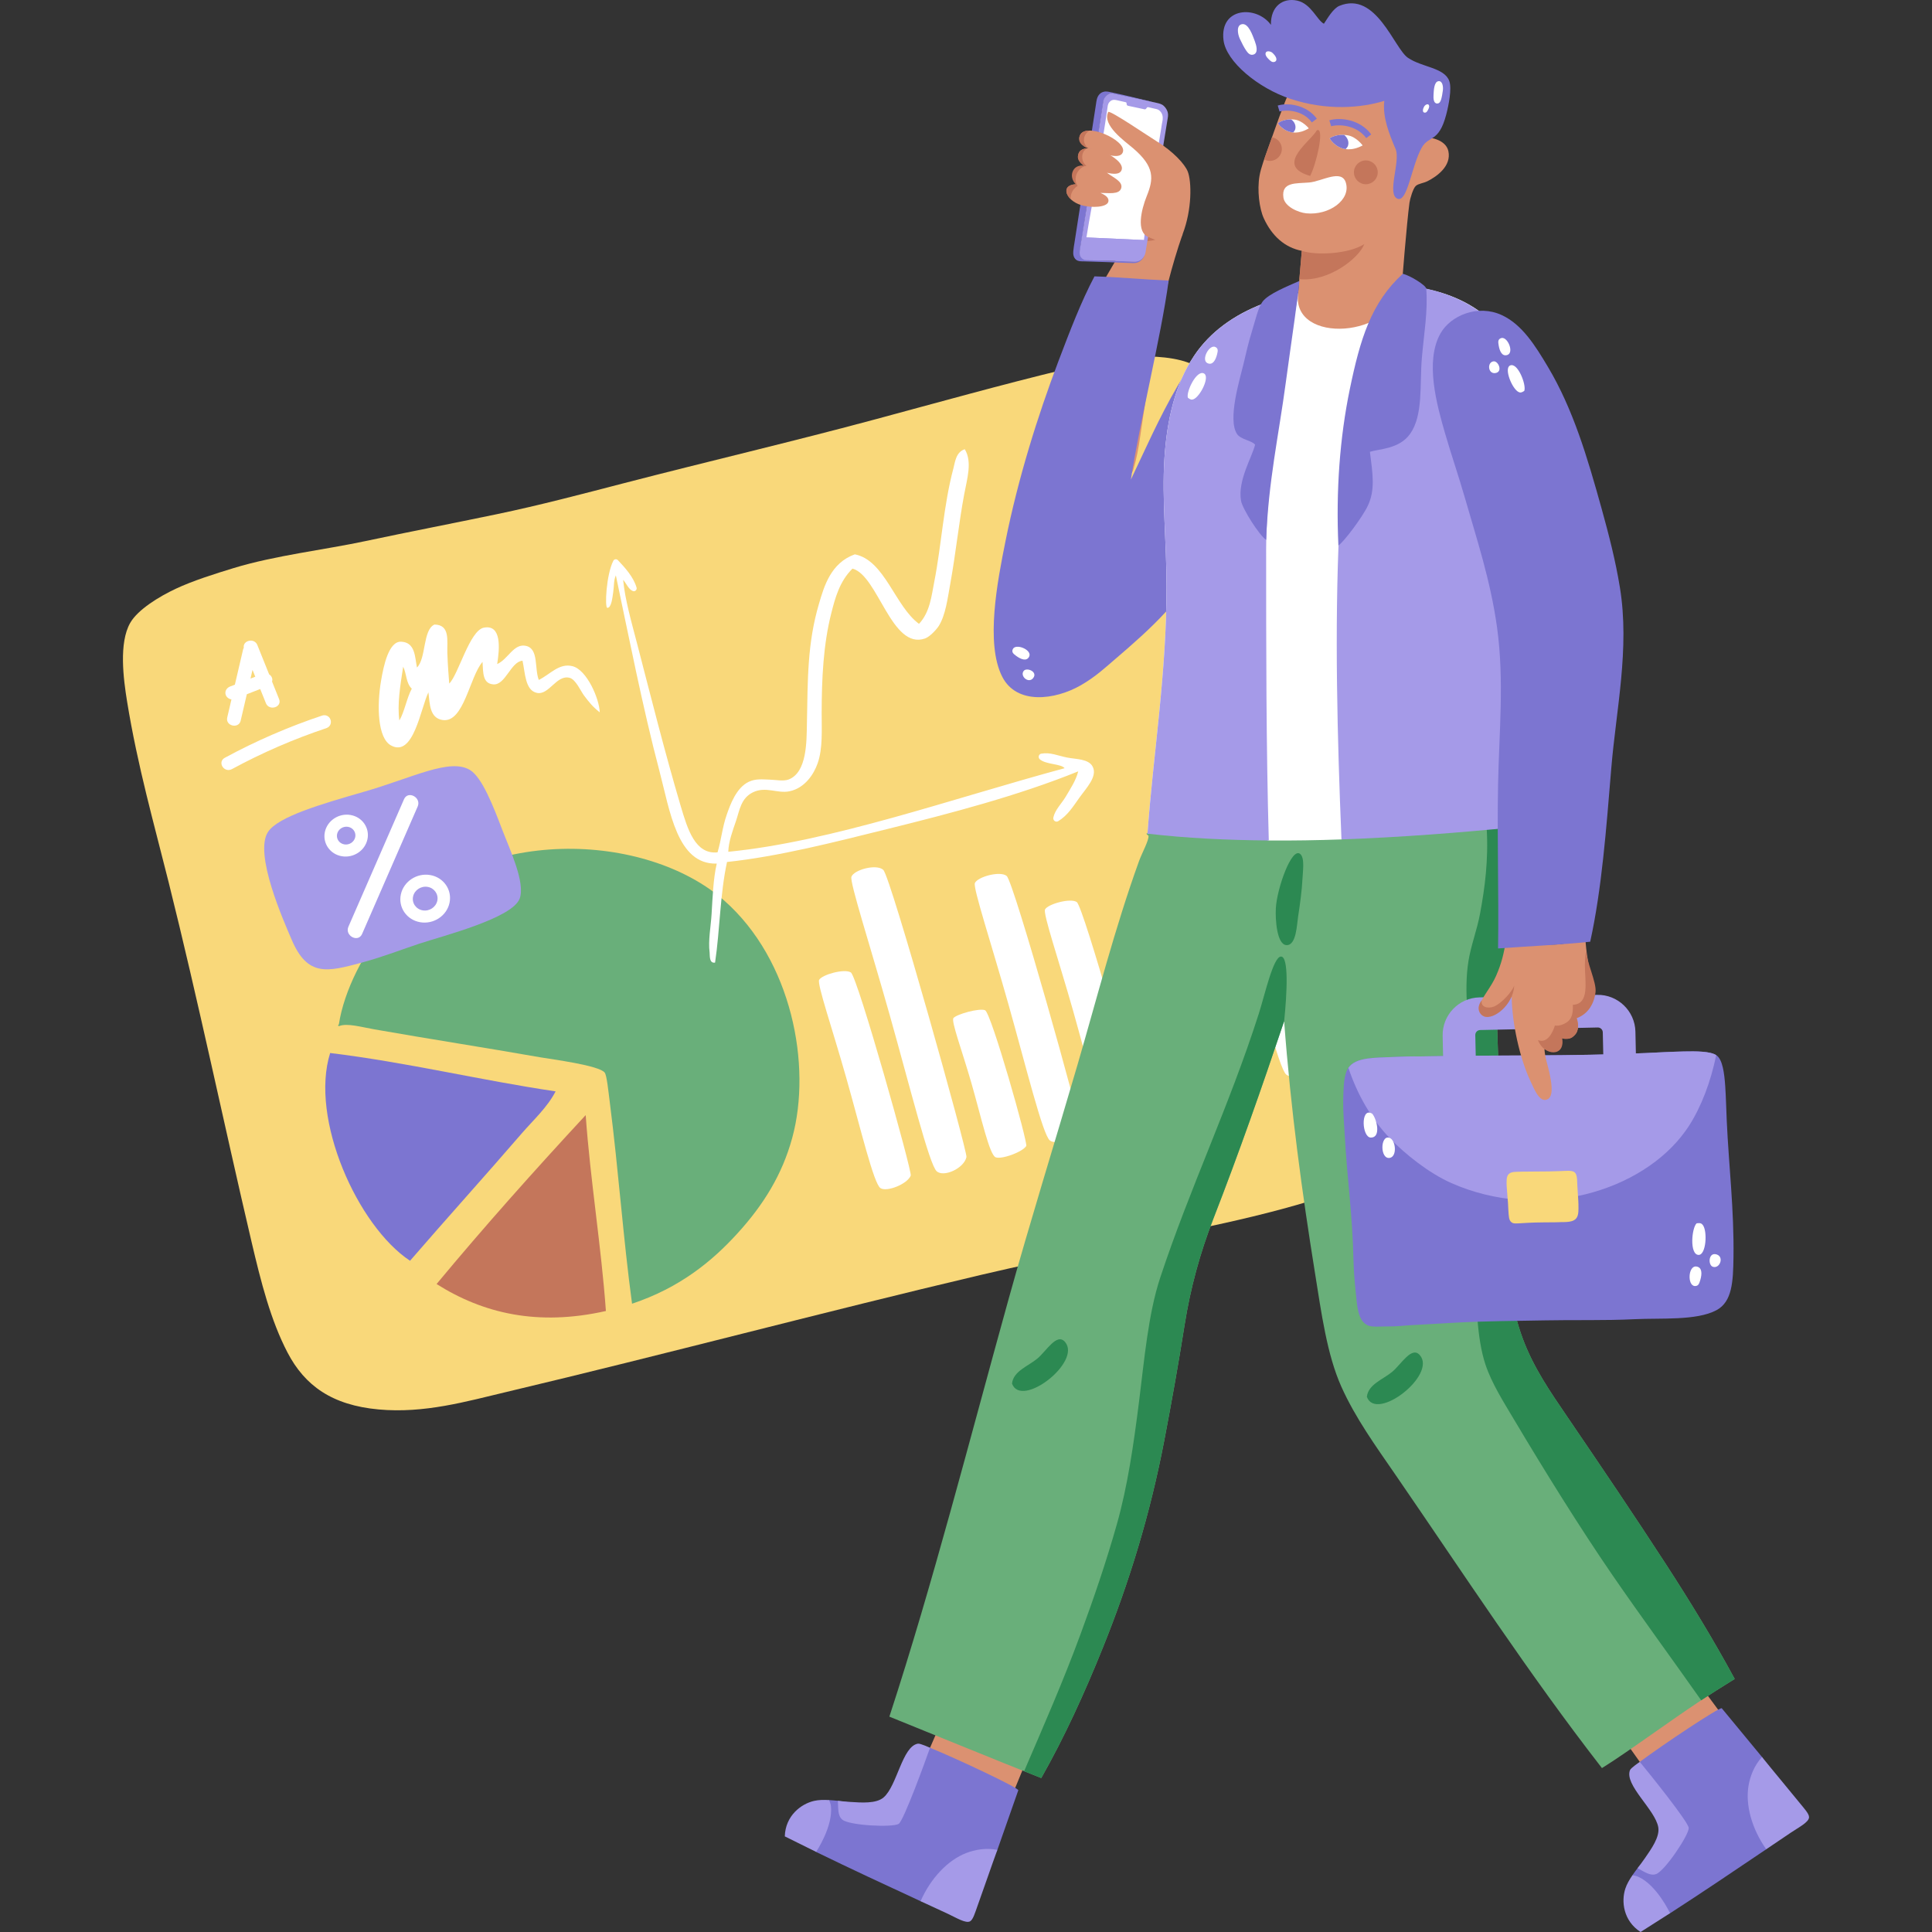 <?xml version="1.0" encoding="UTF-8"?>
<!-- Generator: Adobe Illustrator 25.2.1, SVG Export Plug-In . SVG Version: 6.00 Build 0)  -->
<svg xmlns="http://www.w3.org/2000/svg" xmlns:xlink="http://www.w3.org/1999/xlink" version="1.1" id="Capa_1" x="0px" y="0px" viewBox="0 0 512 512" style="enable-background:new 0 0 512 512;" xml:space="preserve" width="512" height="512">
<rect x="0" y="0" width="512" height="512" fill="#333333" stroke="none"/>
<g>
	<g>
		<path style="fill-rule:evenodd;clip-rule:evenodd;fill:#F9D87A;" d="M300.26,94.594c5.043-0.393,12.141,0.065,16.187,2.193    c12.45,6.559,17.138,29.492,21.117,44.429c4.965,18.663,8.445,35.788,12.888,52.659c4.643,17.619,9.995,33.922,15.634,49.918    c2.67,7.57,5.583,15.663,7.953,24.956c2.166,8.488,4.466,19.569,1.917,28.524c-2.568,9.045-10.928,14.786-20.845,18.378    c-9.762,3.531-21.101,6.359-30.714,8.5c-21.934,4.883-44.055,8.902-64.447,13.712c-42.158,9.943-83.244,20.937-125.613,30.993    c-10.757,2.551-21.876,5.774-34.009,4.662c-12.334-1.13-19.55-6.297-24.136-15.085c-4.461-8.553-7.024-18.633-9.597-29.62    c-7.336-31.303-14.025-63.474-21.943-95.168c-3.766-15.082-8.189-30.595-10.971-47.721c-0.978-6.025-2.211-15.539,0.822-20.846    c2.017-3.533,7.685-6.99,12.07-9.048c4.501-2.116,10.331-3.953,15.356-5.487c10.99-3.349,23.953-4.814,34.831-7.132    c11.359-2.416,23.194-4.704,34.835-7.129c11.552-2.407,22.927-5.427,33.733-8.228c21.963-5.697,44.744-11.029,66.918-17.005    c15.965-4.301,33.153-9.107,49.915-13.164C288.096,96.45,293.933,95.087,300.26,94.594z"/>
		<g>
			<g>
				<g>
					<path style="fill-rule:evenodd;clip-rule:evenodd;fill:#C4765B;" d="M115.698,340.279       c12.621-15.191,25.893-30.064,39.516-44.763c1.2,17.02,4.145,34.894,5.356,51.911       C142.515,351.5,128.053,348.085,115.698,340.279z"/>
					<path style="fill-rule:evenodd;clip-rule:evenodd;fill:#7C75D1;" d="M87.495,279.059c20.357,2.471,39.638,7.187,59.746,10.167       c-2.215,4.289-5.916,7.589-9.071,11.253c-9.415,10.918-19.915,22.535-29.505,33.637       C94.751,324.92,82.032,296.468,87.495,279.059z"/>
					<path style="fill-rule:evenodd;clip-rule:evenodd;fill:#69AF7A;" d="M167.5,345.498c-2.339-17.243-3.55-35.018-5.916-53.527       c-0.351-2.725-0.764-6.89-1.309-7.684c-1.318-1.94-14.194-3.581-17.027-4.077c-15.076-2.646-29.095-4.793-44.071-7.428       c-3.423-0.602-7.158-1.687-9.237-0.885c-0.478,0.077-0.358-0.332-0.138-0.407c1.362-8.978,6.787-19.618,13.15-26.659       c24.073-26.62,68.393-24.263,88.94-6.201c17.982,15.806,23.278,43.776,18.062,62.899c-2.668,9.807-7.651,17.79-14.503,25.314       C188.681,334.288,180.143,341.265,167.5,345.498z"/>
				</g>
				<g>
					<path style="fill-rule:evenodd;clip-rule:evenodd;fill:#A59AE8;" d="M71.062,220.412c2.695-3.981,13.858-7.269,25.353-10.573       c12.852-3.692,22.723-8.994,28.097-5.807c3.239,1.918,6.238,9.682,8.562,15.788c1.96,5.151,6.198,14.039,4.656,18.284       c-1.884,5.195-19.883,9.771-26.713,12.014c-4.319,1.422-9.551,3.482-15.205,4.998c-8.971,2.406-14.267,3.864-18.499-6.05       C75.24,244.204,67.167,226.18,71.062,220.412z"/>
					<g>
						<g>
							<path style="fill:#FFFFFF;" d="M95.959,247.506c4.908-11.262,9.815-22.521,14.732-33.779         c1.035-2.382-2.564-4.322-3.621-1.925c-4.912,11.265-9.817,22.526-14.736,33.784         C91.294,247.97,94.902,249.913,95.959,247.506"/>
						</g>
						<path style="fill:#FFFFFF;" d="M90.574,226.911c-3.113-0.54-5.121-3.423-4.479-6.439c0.646-3.014,3.697-5.03,6.803-4.492        c3.108,0.535,5.121,3.422,4.479,6.437C96.737,225.43,93.684,227.446,90.574,226.911z M92.231,219.118        c-1.322-0.225-2.621,0.633-2.897,1.913c-0.273,1.285,0.584,2.513,1.906,2.739c1.326,0.228,2.619-0.63,2.901-1.912        C94.406,220.575,93.56,219.346,92.231,219.118z"/>
						<path style="fill:#FFFFFF;" d="M111.348,244.398c-3.564-0.615-5.854-3.916-5.121-7.359c0.735-3.449,4.223-5.754,7.78-5.143        c3.557,0.613,5.856,3.916,5.121,7.364C118.402,242.703,114.907,245.01,111.348,244.398z M113.341,235.035        c-1.771-0.303-3.51,0.842-3.872,2.557c-0.367,1.715,0.775,3.358,2.552,3.663c1.764,0.307,3.506-0.841,3.87-2.556        C116.256,236.983,115.105,235.34,113.341,235.035z"/>
					</g>
				</g>
			</g>
			<g>
				<path style="fill-rule:evenodd;clip-rule:evenodd;fill:#FFFFFF;" d="M131.758,175.978c2.85-1.195,4.392-5.593,7.667-4.807      c3.39,0.812,2.162,5.934,3.361,9.019c3.017-1.471,5.383-4.54,8.933-3.643c3.828,0.965,7.127,8.7,7.22,12.233      c-1.928-1.547-2.746-2.589-4.17-4.465c-0.853-1.131-2.186-4.258-3.803-4.682c-3.499-0.92-5.467,4.687-8.704,3.986      c-3.121-0.677-3.077-5.327-3.792-8.522c-3.099,0.239-4.521,6.515-7.72,6.274c-2.875-0.214-2.693-3.079-2.879-5.955      c-3.434,3.923-4.93,16.214-10.561,15.399c-3.459-0.5-3.412-4.28-3.777-7.336c-2.068,4.237-3.939,17.385-9.935,14.061      c-3.535-1.966-3.752-10.458-2.615-17.128c0.68-4.002,2.033-10.484,5.314-10.353c3.81,0.152,3.646,4.156,4.203,6.839      c2.464-2.388,1.517-10.012,4.643-11.387c4.217,0.069,3.297,4.341,3.408,7.55c0.115,3.262,0.349,6.219,0.5,8.09      c2.455-2.398,5.403-14.095,9.186-14.816C132.987,165.433,132.407,171.907,131.758,175.978z M105.837,190.938      c1.384-2.366,1.964-5.981,3.293-8.432c-1.564-1.463-1.358-3.982-2.286-5.826C106.061,181.696,105.244,186.738,105.837,190.938z"/>
				<g>
					<path style="fill:#FFFFFF;" d="M61.337,185.347l-1.124,4.833c-0.127,0.539-0.004,1.058,0.34,1.463       c0.367,0.427,0.969,0.682,1.569,0.67c0.838-0.022,1.468-0.523,1.655-1.315l1.635-7.018l3.546-1.382       c0.355,0.868,0.706,1.734,1.053,2.606l0.471,1.179c0.293,0.722,0.989,1.163,1.802,1.14c0.635-0.013,1.233-0.31,1.551-0.772       c0.296-0.423,0.344-0.943,0.133-1.462l-1.875-4.672c0.104-0.318,0.107-0.636,0.004-0.95c-0.12-0.381-0.393-0.719-0.769-0.953       l-3.139-7.801c-0.291-0.725-0.982-1.163-1.795-1.145c-0.624,0.015-1.195,0.292-1.526,0.739       c-0.242,0.333-0.331,0.731-0.258,1.148c-0.091,0.146-0.151,0.31-0.193,0.482l-2.171,9.306l-1.269,0.49       c-0.955,0.377-1.448,1.287-1.171,2.169C60.004,184.746,60.646,185.253,61.337,185.347z M66.385,179.829l0.535-2.308       l0.729,1.815C67.229,179.499,66.805,179.666,66.385,179.829z"/>
					<path style="fill:#FFFFFF;" d="M87.661,190.977c-0.209-1.069-1.242-1.694-2.306-1.34c-8.911,2.977-17.586,6.743-25.78,11.186       c-0.726,0.393-1.053,1.107-0.826,1.867c0.229,0.814,1.006,1.391,1.839,1.373c0.3-0.009,0.591-0.09,0.875-0.24       c7.951-4.314,16.362-7.961,24.998-10.846C87.486,192.633,87.802,191.725,87.661,190.977z"/>
				</g>
				<g>
					<path style="fill-rule:evenodd;clip-rule:evenodd;fill:#FFFFFF;" d="M233.331,314.863c-1.786-1.173-5.212-15.64-9.06-29.204       c-3.65-12.899-7.789-24.929-7.189-25.986c0.789-1.396,6.756-3.046,8.407-1.963c1.777,1.172,16.278,52.773,15.867,53.829       C240.48,313.785,235.013,315.97,233.331,314.863z"/>
					<path style="fill-rule:evenodd;clip-rule:evenodd;fill:#FFFFFF;" d="M248.218,310.38c-1.964-1.818-7.031-22.18-12.423-41.339       c-5.13-18.222-10.662-35.288-10.157-36.688c0.664-1.843,6.632-3.495,8.442-1.823c1.957,1.808,22.352,74.683,22.043,76.101       C255.461,309.648,250.062,312.089,248.218,310.38z"/>
					<path style="fill-rule:evenodd;clip-rule:evenodd;fill:#FFFFFF;" d="M263.852,306.692c-1.642-0.664-3.768-10.405-6.367-19.486       c-2.471-8.634-5.488-16.627-4.81-17.411c0.882-1.037,6.854-2.686,8.369-2.076c1.64,0.661,11.415,35.218,10.924,35.985       C270.923,305.338,265.394,307.318,263.852,306.692z"/>
					<path style="fill-rule:evenodd;clip-rule:evenodd;fill:#FFFFFF;" d="M278.213,302.22c-1.888-1.537-6.254-19.367-10.979-36.119       c-4.492-15.93-9.424-30.831-8.878-32.082c0.715-1.651,6.683-3.303,8.424-1.884c1.882,1.534,19.739,65.256,19.386,66.518       C285.413,301.339,279.985,303.671,278.213,302.22z"/>
					<path style="fill-rule:evenodd;clip-rule:evenodd;fill:#FFFFFF;" d="M293.722,298.095c-1.795-1.23-5.363-16.186-9.333-30.217       c-3.781-13.341-8.033-25.787-7.44-26.872c0.775-1.432,6.74-3.087,8.405-1.952c1.797,1.224,16.787,54.591,16.387,55.678       C300.88,297.045,295.412,299.252,293.722,298.095z"/>
					<path style="fill-rule:evenodd;clip-rule:evenodd;fill:#FFFFFF;" d="M309.32,294.268c-1.557-0.35-2.87-7.184-4.71-13.507       c-1.746-6.012-4.07-11.518-3.35-12.134c0.949-0.812,6.914-2.466,8.351-2.143c1.557,0.344,8.424,24.411,7.885,25.002       C316.344,292.741,310.779,294.596,309.32,294.268z"/>
					<path style="fill-rule:evenodd;clip-rule:evenodd;fill:#FFFFFF;" d="M324.753,289.691c-1.697-0.874-4.359-12.563-7.471-23.492       c-2.957-10.393-6.438-20.049-5.796-20.946c0.849-1.182,6.818-2.835,8.387-2.029c1.699,0.873,13.423,42.453,12.963,43.339       C331.86,288.449,326.353,290.513,324.753,289.691z"/>
					<path style="fill-rule:evenodd;clip-rule:evenodd;fill:#FFFFFF;" d="M340.836,284.741c-1.946-1.751-6.849-21.535-12.095-40.148       c-4.985-17.7-10.379-34.275-9.868-35.639c0.68-1.798,6.647-3.45,8.44-1.836c1.942,1.748,21.763,72.535,21.441,73.919       C348.069,283.977,342.662,286.391,340.836,284.741z"/>
					<path style="fill-rule:evenodd;clip-rule:evenodd;fill:#FFFFFF;" d="M358.329,280.154c-1.808-1.291-5.532-16.789-9.644-31.337       c-3.917-13.834-8.298-26.75-7.714-27.867c0.767-1.473,6.734-3.123,8.409-1.939c1.813,1.287,17.353,56.622,16.955,57.742       C365.5,279.133,360.039,281.363,358.329,280.154z"/>
				</g>
				<path style="fill-rule:evenodd;clip-rule:evenodd;fill:#FFFFFF;" d="M163.742,148.445c1.86,1.967,4.116,4.406,4.952,7.26      c0.172,0.586-0.387,1.146-0.96,0.935c-1.15-0.424-1.728-2-2.595-2.99c0.504,5.313,2.157,10.976,3.692,16.893      c3.604,13.881,7.307,28.677,11.568,43.082c1.824,6.143,3.83,12.861,9.76,12.258c1.035-3.527,1.242-6.542,2.428-9.966      c0.915-2.637,2.528-7.15,5.83-8.725c1.848-0.882,3.639-0.634,5.563-0.579c1.622,0.049,3.67,0.492,5.052-0.053      c4.859-1.907,4.714-10.134,4.808-14.759c0.222-11.901,0.107-21.34,3.206-31.83c1.342-4.556,3.104-10.78,9.486-13.063      c7.945,1.549,10.62,13.73,17.011,18.419c2.915-3.108,3.301-7.348,4.066-11.254c1.906-9.732,2.419-20.08,5.059-29.983      c0.447-1.672,0.651-4.251,3.001-5.041c2.042,3.311,0.622,7.835-0.151,11.967c-1.408,7.525-2.231,15.666-3.679,23.648      c-0.729,4.026-1.237,8.251-3.017,11.162c-0.529,0.867-2.34,2.908-3.684,3.38c-8.886,3.108-12.445-16.742-19.224-18.515      c-3.448,3.392-4.621,7.889-5.627,11.866c-2.097,8.279-2.526,17.221-2.539,26.422c-0.009,4.47,0.326,9.31-1.058,13.286      c-1.006,2.899-3.379,6.569-7.453,7.431c-3.186,0.679-6.256-1.377-9.677,0.266c-3.21,1.543-3.559,4.771-4.501,7.56      c-0.948,2.797-1.968,5.473-2.059,8.21c27.379-2.679,59.048-14.011,89.132-22.148c-0.925-1.198-4.896-0.931-6.563-2.35      c-0.548-0.467-0.328-1.38,0.382-1.503c2.412-0.419,4.28,0.517,6.83,1.026c2.348,0.471,5.756,0.307,6.818,2.469      c1.268,2.589-1.746,5.646-3.532,8.148c-1.649,2.304-3.123,4.738-5.639,6.253c-0.652,0.393-1.44-0.224-1.283-0.969      c0.431-2.041,2.242-3.781,3.23-5.444c1.331-2.262,2.755-4.372,3.363-6.793c-15.891,6.448-34.073,11.184-49.966,15.127      c-14.874,3.688-29.355,7.419-43.104,8.889c-1.871,8.596-1.862,17.864-3.166,26.665c-1.613,0.274-1.357-1.911-1.444-2.648      c-0.418-3.193,0.318-6.919,0.516-10.181c0.28-4.589,0.444-9.404,1.373-13.41c-10.524,0.322-12.419-14.065-15.205-24.599      c-4.397-16.594-8.256-36.324-11.537-51.783c-0.602,1.372-0.455,2.869-0.7,4.458c-0.211,1.374-0.447,4.164-1.559,4.151      c-0.735-0.109-0.279-8.808,1.587-12.472C162.765,148.157,163.385,148.068,163.742,148.445z"/>
			</g>
		</g>
	</g>
	<g>
		<g>
			<g>
				<g>
					<polygon style="fill-rule:evenodd;clip-rule:evenodd;fill:#DB9171;" points="449.482,445.186 456.149,454.199 435.823,468.7        429.638,459.986      "/>
				</g>
				<g>
					<path style="fill-rule:evenodd;clip-rule:evenodd;fill:#7C75D1;" d="M434.83,509.49l-2.241-12.5       c0.433-0.632,0.902-1.264,1.381-1.901l8.925-10.025l-8.334-18.149c6.105-4.559,20.908-14.42,21.716-14.217       c0,0,5.235,6.325,10.681,12.933l6.71,14.32l-5.597,10.123c-8.543,5.774-16.968,11.452-25.479,16.953L434.83,509.49z"/>
					<path style="fill:#A59AE8;" d="M438.898,496.647c2.328-0.864,8.682-10.357,8.635-12.212       c-0.051-1.573-10.726-14.804-12.972-17.516c0,0-2.357,1.581-2.592,2.177c-1.573,3.924,6.72,10.505,7.493,15.16       c0.433,2.569-1.875,5.763-3.548,8.189c-0.615,0.894-1.289,1.781-1.944,2.646C435.744,495.999,437.312,497.231,438.898,496.647"/>
					<path style="fill:#A59AE8;" d="M479.416,481.591c0.025-0.935-1.306-2.338-2.426-3.725c-3.777-4.652-6.842-8.266-10.035-12.232       c-2.088,2.225-3.152,5.152-3.564,7.508c-0.9,5.146,0.829,11.456,4.677,16.931c2.188-1.481,4.379-2.957,6.58-4.444       C476.615,484.305,479.383,482.908,479.416,481.591"/>
					<path style="fill:#A59AE8;" d="M434.188,497.378c-0.435-0.198-0.995-0.331-1.595-0.384c-0.791,1.159-1.473,2.317-1.857,3.492       c-1.124,3.398-0.547,8.562,4.034,11.513l7.816-4.98C442.526,506.945,439.136,499.622,434.188,497.378"/>
				</g>
			</g>
			<g>
				<g>
					<polygon style="fill-rule:evenodd;clip-rule:evenodd;fill:#DB9171;" points="272.785,464.724 268.511,475.087 245.595,465.184        249.856,455.386      "/>
				</g>
				<g>
					<path style="fill-rule:evenodd;clip-rule:evenodd;fill:#7C75D1;" d="M210.623,484.5l9.079-7.467       c0.766,0.044,1.551,0.119,2.344,0.199l12.53,1.792c0,0,10.14-16.558,11.891-15.846c7.058,2.871,23.154,10.448,23.397,11.245       c0,0-2.71,7.748-5.553,15.825l-8.186,15.036l-12.165-1.451c-9.357-4.33-18.571-8.606-27.679-13.048L210.623,484.5z"/>
					<path style="fill:#A59AE8;" d="M223.256,482.254c1.944,1.549,13.356,2.085,14.916,1.083c1.324-0.857,7.132-16.836,8.293-20.155       c0,0-2.573-1.201-3.204-1.094c-4.17,0.68-5.514,11.184-9.104,14.252c-1.977,1.695-5.9,1.372-8.846,1.19       c-1.089-0.062-2.188-0.181-3.266-0.294C222.181,479.221,221.937,481.197,223.256,482.254"/>
					<path style="fill:#A59AE8;" d="M257.091,509.163c0.806-0.464,1.322-2.329,1.933-4c2.028-5.638,3.535-10.132,5.283-14.916       c-2.982-0.634-6.041-0.039-8.264,0.83c-4.872,1.892-9.382,6.635-12.084,12.758c2.402,1.108,4.803,2.216,7.212,3.333       C253.317,508.167,255.943,509.816,257.091,509.163"/>
					<path style="fill:#A59AE8;" d="M220.201,478.605c-0.062-0.48-0.236-1.025-0.5-1.567c-1.397-0.078-2.746-0.064-3.95,0.215       c-3.49,0.794-7.614,3.957-7.771,9.405l8.307,4.116C216.318,490.686,220.832,484.002,220.201,478.605"/>
				</g>
			</g>
			<g>
				<path style="fill-rule:evenodd;clip-rule:evenodd;fill:#69AF7A;" d="M441.391,414.386c-8.4-12.935-17.098-25.792-26.117-39.029      c-4.441-6.533-8.886-12.887-11.79-20.778c-2.83-7.71-4.286-17.04-4.77-27.796c-0.784-17.172-1.357-37.387-1.968-55.034      c-0.089-2.605-0.64-5.691-0.282-7.863c0.211-1.249,1.353-2.809,1.968-4.211c4.543-10.277,5.807-28.351,2.488-41.369      c-31.7,0.681-66.156,5.817-96.554,2.343c-1.155,0.206-0.007,0.765,0,0.842c0.142,1.174-1.715,4.506-2.524,6.738      c-6.338,17.517-11.228,36.586-16.282,53.91c-6.061,20.764-12.594,41.673-18.251,62.05      c-10.459,37.677-20.072,75.396-31.62,110.739c13.414,5.419,26.797,10.938,40.251,16.269      c6.121-10.782,11.455-22.456,16.358-34.63c6.913-17.167,12.486-35.147,16.284-55.033c1.931-10.109,3.748-20.268,5.332-30.324      c1.578-9.972,4.141-19.225,7.58-28.079c6.9-17.73,12.914-34.953,18.813-52.504c1.766,23.672,4.812,45.783,8.145,66.543      c1.733,10.809,3.199,21.788,7.02,30.325c3.706,8.279,9.131,15.758,14.319,23.303c18.313,26.634,35.364,52.829,54.739,77.76      c1.129-0.72,2.264-1.43,3.377-2.175c7.389-4.936,14.547-10.206,21.936-15.139c3.239-2.163,6.538-4.252,9.871-6.304      C454.03,434.439,447.847,424.329,441.391,414.386z"/>
				<g>
					<path style="fill-rule:evenodd;clip-rule:evenodd;fill:#2C8952;" d="M344.575,226.32c1.273,1.093,0.662,4.696,0.562,7.021       c-0.102,2.31-0.626,6.409-1.124,9.548c-0.336,2.112-0.453,7.709-3.09,7.578c-2.508-0.121-2.988-6.623-2.808-9.826       C338.405,235.51,342.293,224.368,344.575,226.32z"/>
					<path style="fill:#2C8952;" d="M275.94,471.197c6.121-10.782,11.455-22.456,16.358-34.63       c6.913-17.167,12.486-35.147,16.284-55.033c1.931-10.109,3.748-20.268,5.332-30.324c1.578-9.972,4.141-19.225,7.58-28.079       c6.9-17.73,12.914-34.953,18.813-52.504c0,0.007,0,0.012,0.005,0.021c0.775-7.569,1.246-17.152-0.831-17.154       c-2.055,0-4.283,10.137-5.892,15.163c-7.927,24.742-18.186,45.957-26.113,69.916c-3.193,9.644-4.228,21.863-5.616,32.85       c-1.453,11.466-3.021,22.406-5.896,32.57c-2.83,10.002-6.118,19.597-9.551,28.92c-4.665,12.699-9.922,24.622-15.009,36.474       C272.909,469.99,274.427,470.595,275.94,471.197z"/>
					<path style="fill:#2C8952;" d="M391.129,335.767c0,9.575,0.289,19.086,2.526,25.831c1.664,4.999,4.777,9.88,7.582,14.599       c7.967,13.394,17.486,28.729,26.115,41.277c7.449,10.835,15.607,21.937,23.483,33.123c2.917-1.933,5.881-3.814,8.878-5.657       c-5.683-10.502-11.866-20.611-18.322-30.554c-8.4-12.935-17.098-25.792-26.117-39.029c-4.441-6.533-8.886-12.887-11.79-20.778       c-2.83-7.71-4.286-17.04-4.77-27.796c-0.784-17.172-1.357-37.387-1.968-55.034c-0.089-2.605-0.64-5.691-0.282-7.863       c0.211-1.249,1.353-2.809,1.968-4.211c4.543-10.277,5.807-28.351,2.488-41.369c-2.313,0.051-4.643,0.128-6.98,0.221       c0.011,0.262,0.024,0.543,0.042,0.867c0.504,8.637-0.489,15.852-1.729,22.593c-0.818,4.449-2.419,8.494-3.086,12.635       c-1.313,8.094,0.082,16.989,0.84,26.114C391.498,298.732,391.129,316.366,391.129,335.767z"/>
					<path style="fill-rule:evenodd;clip-rule:evenodd;fill:#2C8952;" d="M282.253,355.644c4.472,5.281-11.601,17.751-14.056,11.027       c0.327-3.313,4.303-4.62,6.727-6.647C277.333,358.006,280.092,353.093,282.253,355.644z"/>
					<path style="fill-rule:evenodd;clip-rule:evenodd;fill:#2C8952;" d="M376.297,359.156c4.47,5.281-11.606,17.749-14.061,11.024       c0.331-3.311,4.303-4.618,6.732-6.647C371.372,361.516,374.136,356.604,376.297,359.156z"/>
				</g>
			</g>
		</g>
		<g>
			<g>
				<g>
					<g>
						<path style="fill-rule:evenodd;clip-rule:evenodd;fill:#DB9171;" d="M301.133,56.598c-1.482,6.711-6.038,13.063-9.609,19.617        c-6.951,12.76-14.343,29.242-14.614,42.27c-0.047,2.516-0.047,5.19,0.378,7.458c0.631,3.378,2.85,8.266,8.687,10.447        c4.572,1.705,7.225-0.632,9.797-3.158c1.364-1.336,2.288-3.068,3.041-4.736c2.548-5.605,3.104-11.275,3.928-16.728        c2.368-15.59,4.774-32.734,10.664-49.712C313.405,62.055,305.147,57.927,301.133,56.598z"/>
						<g>
							<path style="fill:#FFFFFF;" d="M278.806,113.803c-0.056,2.515-0.056,5.191,0.371,7.46c0.635,3.378,2.85,8.266,8.691,10.446         c4.572,1.704,7.218-0.632,9.797-3.158c1.075-1.051,1.87-2.357,2.535-3.676c-0.387,1.208-0.837,2.416-1.386,3.62         c-0.753,1.669-1.677,3.4-3.041,4.736c-2.572,2.526-5.225,4.863-9.797,3.158c-5.836-2.182-8.056-7.069-8.687-10.447         c-0.424-2.268-0.424-4.942-0.378-7.458c0.169-8.111,3.099-17.564,6.965-26.62C280.985,99.44,278.941,107.082,278.806,113.803         z"/>
							<path style="fill-rule:evenodd;clip-rule:evenodd;fill:#C4765B;" d="M299.867,60.688l6.318,2.858         c0,0-3.268,1.057-7.314-0.542L299.867,60.688z"/>
						</g>
					</g>
					<g>
						<g>
							<path style="fill-rule:evenodd;clip-rule:evenodd;fill:#7C75D1;" d="M305.321,26.991c-0.413,0.013-0.855-0.109-1.32-0.213         c-2.91-0.631-5.843-1.26-8.8-1.885c-0.233-0.049-0.447-0.139-0.671-0.143c-0.335-0.009-0.864,0.154-1.224,0.515         c-0.555,0.538-0.844,1.308-0.946,1.952c-0.673,4.434-1.393,8.881-2.059,13.231c-0.767,5.007-1.557,9.872-2.355,14.858         c-0.391,2.457-0.744,4.885-1.144,7.334c-0.189,1.182-0.429,2.416-0.551,3.639c-0.12,1.155,0.273,2.443,1.662,2.637         c0.258,0.036,0.544,0.009,0.809,0.021c3.737,0.156,7.538,0.213,11.295,0.35c0.267,0.011,0.542,0.04,0.795,0.018         c0.52-0.048,1.177-0.241,1.737-0.681c0.2-0.161,0.589-0.871,0.751-1.076c0.027,0.289-0.533,1.099-0.798,1.342         c-0.729,0.697-1.497,0.851-2.206,0.837c-2.133-0.048-4.43-0.172-6.5-0.247c-2.186-0.076-4.27-0.15-6.512-0.212         c-0.711-0.02-1.535,0.053-2.148-0.472c-0.642-0.557-0.777-1.397-0.706-2.21c0.064-0.826,0.233-1.668,0.349-2.449         c0.74-4.946,1.582-10.036,2.339-14.937c0.782-5.084,1.564-10.087,2.346-15.223c0.322-2.146,0.653-4.262,0.991-6.417         c0.124-0.788,0.187-1.827,0.938-2.611c0.353-0.375,0.716-0.521,1.098-0.63c0.702-0.195,1.444,0.032,2.166,0.178         C298.218,25.227,301.702,26.132,305.321,26.991z"/>
						</g>
						<g>
							<path style="fill-rule:evenodd;clip-rule:evenodd;fill:#A59AE8;" d="M308.489,28.143c0.429,0.398,0.782,0.983,0.942,1.513         c0.149,0.535,0.136,1.006,0.053,1.526c-1.169,7.21-2.324,14.272-3.515,21.334c-0.762,4.476-1.475,8.942-2.235,13.396         c-0.087,0.509-0.118,1.01-0.293,1.474c-0.218,0.591-0.649,1.154-1.146,1.497c-0.951,0.661-1.897,0.436-2.844,0.409         c-3.261-0.094-6.518-0.219-9.86-0.281c-0.469-0.009-0.938-0.02-1.422-0.02c-0.491,0-0.982-0.103-1.391-0.46         c-0.818-0.722-0.724-1.7-0.52-2.94c1.4-8.5,2.715-17.128,4.106-25.888c0.628-3.989,1.286-8.288,1.933-12.407         c0.04-0.281,0.089-0.575,0.173-0.824c0.309-0.926,1.144-1.65,1.835-1.746c0.322-0.047,0.675,0.045,1.024,0.121         c3.748,0.789,7.367,1.556,11.124,2.398c0.675,0.156,1.464,0.299,2.004,0.862C308.471,28.12,308.475,28.131,308.489,28.143z"/>
							<path style="fill:#FFFFFF;" d="M303.546,59.531c0.127-0.774,0.26-1.524,0.393-2.286c0.555-3.146,0.995-6.11,1.526-9.183         c0.269-1.558,0.491-3.106,0.74-4.624c0.506-3.071,1.011-6.225,1.517-9.352c0.067-0.38,0.12-0.775,0.182-1.178         c0.067-0.381,0.171-0.777,0.218-1.188c0.087-0.786-0.069-1.706-0.753-2.318c-0.014-0.013-0.018-0.027-0.029-0.037         c-0.378-0.395-0.851-0.454-1.264-0.546c-0.489-0.11-0.864-0.205-1.359-0.316c-0.222-0.05-0.522-0.163-0.68-0.068         c-0.16,0.098-0.231,0.392-0.486,0.513c-0.151,0.07-0.376-0.009-0.602-0.058c-1.26-0.279-2.404-0.503-3.634-0.776         c-0.231-0.048-0.491-0.079-0.609-0.209c-0.227-0.228-0.062-0.582-0.253-0.77c-0.067-0.06-0.284-0.081-0.431-0.118         c-0.458-0.103-0.902-0.2-1.311-0.294c-0.626-0.141-1.224-0.331-1.764-0.244c-0.475,0.079-1.022,0.493-1.262,1.125         c-0.136,0.333-0.176,0.86-0.24,1.284c-0.191,1.253-0.409,2.755-0.578,3.856c-0.264,1.762-0.556,3.461-0.815,5.13         c-0.509,3.337-1.007,6.706-1.557,10.139c-0.742,4.63-1.84,10.158-2.581,14.907l15.242,0.699         C303.352,62.431,303.363,60.695,303.546,59.531z"/>
							<g>
								<path style="fill:#A59AE8;" d="M302.568,66.987c0.116-0.335,0.165-0.756,0.229-1.159c0.071-0.382,0.129-0.791,0.187-1.164          c0.057-0.351,0.12-0.701,0.171-1.045l-15.242-0.699c-0.098,0.645-0.204,1.285-0.302,1.918          c-0.06,0.413-0.147,0.854-0.193,1.284c-0.089,0.795,0.258,1.743,1.171,1.982c0.222,0.052,0.48,0.026,0.742,0.037          c3.264,0.12,6.607,0.208,9.831,0.357c0.515,0.027,1.031,0.101,1.515,0.048C301.353,68.47,302.259,67.892,302.568,66.987z"/>
							</g>
						</g>
					</g>
					<g>
						<g>
							<path style="fill-rule:evenodd;clip-rule:evenodd;fill:#DB9171;" d="M293.353,45.781c1.548,1.225,4.285,2.275,3.788,4.063         c-0.52,1.826-3.452,1.259-5.503,1.282c0.96,0.432,2.308,1.095,2.097,2.272c-0.282,1.545-4.377,1.798-7.242,0.945         c-3.903-1.161-5.743-5.279-1.344-5.526c-1.799-1.831-0.496-5.3,2.126-4.852c-1.049-1.133-2.024-1.84-1.415-3.354         c1.469-3.656,12.312,1.266,11.41,4.335C296.856,46.345,295.066,46.163,293.353,45.781"/>
							<path style="fill:#C4765B;" d="M285.859,40.611c-0.609,1.514,0.165,2.425,1.415,3.354c-3.068-0.629-4.254,3.048-2.126,4.852         c-0.518,0.031-0.946,0.114-1.295,0.239c-0.04,0.02-0.082,0.034-0.124,0.052c-0.129,0.051-0.233,0.109-0.34,0.169         c-0.062,0.038-0.111,0.077-0.165,0.115c-1.062,0.792-0.675,2.246,0.573,3.425c-0.06-0.493-0.042-0.982,0.111-1.441         c0.329-0.982,0.933-1.648,1.682-2.127c-0.142-0.194-0.26-0.404-0.349-0.639c-0.598-1.676,0.202-3.495,1.697-4.357         c0.313-0.182,0.653-0.281,1-0.32c-1.382-0.945-1.442-3.076-0.567-4.041c0.238-0.26,0.5-0.441,0.762-0.563         C287.048,39.386,286.201,39.767,285.859,40.611z"/>
						</g>
						<g>
							<path style="fill-rule:evenodd;clip-rule:evenodd;fill:#DB9171;" d="M286.179,35.898c-0.564,1.41,0.691,2.975,2.251,3.419         c0.738,0.071,5.143,1.636,5.69,1.844c1.564,0.308,3.099,0.353,3.475-0.929C298.496,37.164,287.654,32.248,286.179,35.898z"/>
							<path style="fill:#C4765B;" d="M286.184,35.905c-1.004,2.292,1.942,3.316,2.246,3.413c-1.844-1.444-1.353-3.785,0.326-4.713         C287.532,34.602,286.586,34.989,286.184,35.905z"/>
						</g>
					</g>
					<g>
						<path style="fill:#DB9171;" d="M303.912,51.931c1.817-4.501,2.168-7.718-3.661-12.674c-2.213-1.881-8.256-6.101-6.558-9.592        c0.502-0.492,10.728,6.486,12.93,7.838c4.174,2.57,7.347,5.926,8.149,7.964c1.024,2.62,1.175,9.98-1.366,16.589        c-1.275,3.316-4.974,2.529-9.142,0.73C301.115,61.426,302.384,55.723,303.912,51.931z"/>
					</g>
				</g>
				<g>
					<path style="fill-rule:evenodd;clip-rule:evenodd;fill:#7C75D1;" d="M290.047,73.237c6.707,0.224,13.039,0.819,19.657,1.123       c-2.073,15.335-7.725,37.619-10.006,52.739c6.934-14.493,16.134-37.119,30.225-44.463c-0.609,2.969-1.644,5.693-2.531,8.571       c-5.325,17.384-10.035,36.674-13.479,56.156c-0.598,3.396-0.384,7.14-1.402,10.107c-0.464,1.369-2.206,3.186-3.646,4.773       c-3.812,4.182-8.907,8.648-12.921,12.077c-2.91,2.482-5.576,5.031-9.546,7.299c-6.876,3.921-16.955,5.192-20.779-2.246       c-4.528-8.827-1.271-25.424,0.844-35.942c3.366-16.73,8.5-33.109,14.036-47.732C283.527,87.724,286.519,79.906,290.047,73.237z       "/>
					<g>
						<path style="fill-rule:evenodd;clip-rule:evenodd;fill:#FFFFFF;" d="M273.774,179.73c1.378-1.692-1.673-2.958-2.481-1.933        C270.215,179.177,272.561,181.222,273.774,179.73z"/>
						<path style="fill-rule:evenodd;clip-rule:evenodd;fill:#FFFFFF;" d="M272.725,174.047c0.962-1.827-3.697-3.72-4.354-1.941        c-0.28,0.748,0.145,1.143,0.971,1.743C270.57,174.731,272.045,175.328,272.725,174.047z"/>
					</g>
				</g>
			</g>
			<g>
				<path style="fill-rule:evenodd;clip-rule:evenodd;fill:#FFFFFF;" d="M401.237,219.244l-24.681-1.676l-21.053,4.887      c-6.417,0.224-12.867,0.331-19.262,0.285l-17.402-4.135l-14.751,2.322c1.602-21.71,5.054-42.325,5.059-65.422      c0-12-1.251-23.196-0.564-33.973c0.653-10.306,2.872-19.773,7.86-27.237c8.509-12.723,25.176-17.864,45.206-18.811      c18.382-0.871,30.567,4.222,37.625,14.318c10.262,14.685,9.535,41.131,6.176,63.175c-1.573,10.346-3.757,21.096-5.052,32.01      C399.035,196.419,399.94,207.894,401.237,219.244z"/>
				<path style="fill:#A59AE8;" d="M400.397,184.989c1.295-10.914,3.479-21.664,5.052-32.01c3.359-22.044,4.086-48.49-6.176-63.175      c-5.632-8.055-15.089-13.122-27.795-14.318C366,82.2,362.317,90.398,359.684,99.63c-3.337,11.701-4.065,25.526-4.772,40.433      c-1.266,26.567-0.502,55.987,0.591,82.383c15.907-0.556,31.607-1.811,45.734-3.202      C399.94,207.894,399.035,196.419,400.397,184.989z"/>
				<g>
					<path style="fill:#A59AE8;" d="M343.973,77.729c-11.981,2.683-21.685,7.828-27.53,16.567       c-4.988,7.465-7.207,16.931-7.86,27.237c-0.687,10.777,0.564,21.973,0.564,33.973c-0.004,23.096-3.457,43.712-5.059,65.422       c10.246,1.195,21.116,1.724,32.154,1.804c-0.702-24.983-0.702-51.484-0.702-77.051       C335.539,120.021,344.463,77.619,343.973,77.729z"/>
					<g>
						<path style="fill-rule:evenodd;clip-rule:evenodd;fill:#FFFFFF;" d="M314.798,105.401c-0.511-1.541,2.317-7.507,4.288-6.417        c1.604,0.889-1.013,6.097-2.788,6.815C315.836,105.984,315.496,105.955,314.798,105.401z"/>
						<path style="fill-rule:evenodd;clip-rule:evenodd;fill:#FFFFFF;" d="M320.055,96.272c-1.911-0.787,0.46-5.223,2.104-4.278        c0.695,0.398,0.62,0.973,0.364,1.963C322.145,95.421,321.388,96.822,320.055,96.272z"/>
					</g>
				</g>
				<g>
					<g>
						<g>
							<path style="fill-rule:evenodd;clip-rule:evenodd;fill:#DB9171;" d="M375.386,36.378c3.612-0.35,7.822,0.661,8.456,3.709         c0.813,3.918-3.021,6.656-5.519,7.918c-1.142,0.578-2.421,0.623-3.144,1.287c-0.691,0.641-1.5,3.336-1.651,4.417         c-0.742,5.46-2.015,21.776-2.015,21.776c-2.206,14.274-29.141,15.812-27.506,2.402l0.982-11.411         c-4.51-0.876-7.909-3.931-10.062-8.602c-1.186-2.569-1.811-7.427-1.142-11.287c0.371-2.152,1.442-4.959,2.53-8.022         c1.851-5.168,3.519-10.156,5.703-15.069c1.286-2.912,2.353-5.519,3.561-6.865c2.588-2.878,7.353-4.97,13.174-4.572         c8.407,0.573,16.755,7.269,17.951,15.541C377.239,31.29,376.466,33.665,375.386,36.378"/>
							<g>
								<g>
									<g>
										<path style="fill-rule:evenodd;clip-rule:evenodd;fill:#FFFFFF;" d="M361.119,38.542            c-5.929,3.126-8.755-1.875-8.755-1.875s1.686-1.327,4.788-0.809C359.453,36.238,361.119,38.542,361.119,38.542"/>
										<path style="fill-rule:evenodd;clip-rule:evenodd;fill:#7C75D1;" d="M352.364,36.667c0,0,1.362,2.438,4.25,2.85            c0.151-0.18,0.478-0.537,0.575-0.77c0.415-1.052-0.029-2.254-0.986-2.998C353.712,35.615,352.364,36.667,352.364,36.667"/>
									</g>
									<path style="fill:#7C75D1;" d="M362.074,36.601c-2.702-3.641-7.518-3.674-9.3-3.134l-0.489-1.58           c2.828-0.858,8.147-0.274,11.106,3.731L362.074,36.601z"/>
								</g>
								<g>
									<g>
										<path style="fill-rule:evenodd;clip-rule:evenodd;fill:#FFFFFF;" d="M346.847,34.014            c-5.363,3.159-8.193-1.353-8.193-1.353s1.497-1.311,4.399-0.973C345.203,31.952,346.847,34.014,346.847,34.014"/>
										<path style="fill-rule:evenodd;clip-rule:evenodd;fill:#7C75D1;" d="M338.654,32.661c0,0,1.364,2.199,4.059,2.451            c0.138-0.176,0.429-0.518,0.496-0.74c0.34-0.99-0.111-2.086-1.044-2.734C339.854,31.614,338.654,32.661,338.654,32.661"/>
									</g>
									<path style="fill:#7C75D1;" d="M347.652,32.438c-2.484-3.352-6.92-3.385-8.564-2.885l-0.476-1.583           c2.628-0.802,7.594-0.261,10.362,3.484L347.652,32.438z"/>
								</g>
								<path style="fill-rule:evenodd;clip-rule:evenodd;fill:#C4765B;" d="M361.557,64.679          c-1.393,3.733-9.484,10.095-17.213,9.299l0.646-7.502C348.833,67.753,357.449,67.328,361.557,64.679"/>
								<g>
									<path style="fill-rule:evenodd;clip-rule:evenodd;fill:#FFFFFF;" d="M356.68,48.469c1.302,4.534-4.47,8.649-10.479,8.067           c-2.171-0.217-5.741-1.777-6.083-4.187c-0.587-4.209,3.366-3.684,6.825-3.986C350.326,48.076,355.587,44.66,356.68,48.469"/>
									<path style="fill-rule:evenodd;clip-rule:evenodd;fill:#C4765B;" d="M347.201,46.625c-8.958-2.618-1.113-8.23,1.424-11.557           c0.147-0.181,0.253-0.59,0.587-0.614C350.948,34.305,348.842,43.492,347.201,46.625"/>
									<path style="fill-rule:evenodd;clip-rule:evenodd;fill:#C4765B;" d="M365.114,45.572c0.056,1.743-1.306,3.2-3.052,3.254           c-1.742,0.05-3.201-1.317-3.255-3.062c-0.056-1.741,1.317-3.198,3.055-3.251C363.612,42.46,365.062,43.829,365.114,45.572"/>
									<path style="fill:#C4765B;" d="M339.705,39.388c0.051,1.739-1.32,3.203-3.062,3.255c-0.593,0.019-1.144-0.142-1.624-0.404           c0.395-1.163,0.846-2.39,1.297-3.674c0.271-0.734,0.524-1.46,0.778-2.188C338.534,36.631,339.658,37.865,339.705,39.388z"/>
								</g>
							</g>
						</g>
						<g>
							<path style="fill-rule:evenodd;clip-rule:evenodd;fill:#7C75D1;" d="M350.851,6.296c-1.844-0.945-3.364-5.335-7.114-6.14         c-3.668-0.79-7.029,1.42-6.927,6.426c-3.819-5.225-13.612-4.706-12.572,4.03c0.671,5.741,9.24,12.762,17.711,15.574         c9.771,3.238,18.828,2.403,24.904,0.543c-0.509,4.327,1.313,8.803,3.006,12.805c1.342,3.153-2.448,12.021,0.52,13.134         c2.626,0.984,3.668-8.628,6.369-13.495c1.884-3.377,4.528-1.26,6.503-8.759c0.664-2.504,1.548-6.961,0.826-8.942         c-1.3-3.582-7.202-3.604-10.955-6.152c-3.672-2.492-8.413-17.808-18.175-13.766C353.259,2.256,351.724,5.004,350.851,6.296z"/>
							<g>
								<path style="fill-rule:evenodd;clip-rule:evenodd;fill:#FFFFFF;" d="M377.544,29.852c0.513,0.041,0.731-0.423,0.951-0.847          c0.171-0.328,0.353-0.767,0.193-1.117c-0.216-0.492-0.893-0.17-1.178,0.193c-0.091,0.119-0.244,0.469-0.326,0.655          C377.037,29.14,376.986,29.805,377.544,29.852z"/>
								<path style="fill-rule:evenodd;clip-rule:evenodd;fill:#FFFFFF;" d="M380.834,27.434c0.662,0.022,0.915-0.566,1.078-1.079          c0.206-0.672,0.362-1.625,0.464-2.424c0.129-0.983-0.111-2.593-1.202-2.411c-1.144,0.189-1.209,2.463-1.273,3.626          C379.847,25.996,379.878,27.402,380.834,27.434z"/>
							</g>
							<g>
								<path style="fill-rule:evenodd;clip-rule:evenodd;fill:#FFFFFF;" d="M337.823,16.378c-0.689,0.277-1.189-0.274-1.684-0.764          c-0.378-0.379-0.826-0.91-0.755-1.464c0.091-0.774,1.166-0.619,1.715-0.239c0.178,0.128,0.551,0.538,0.733,0.767          C338.221,15.17,338.57,16.075,337.823,16.378z"/>
								<path style="fill-rule:evenodd;clip-rule:evenodd;fill:#FFFFFF;" d="M332.22,14.448c-0.915,0.318-1.515-0.387-1.959-1.035          c-0.582-0.838-1.204-2.091-1.702-3.154c-0.595-1.305-0.96-3.637,0.631-3.86c1.671-0.237,2.739,2.892,3.337,4.474          C332.96,12.032,333.526,13.993,332.22,14.448z"/>
							</g>
						</g>
					</g>
					<path style="fill-rule:evenodd;clip-rule:evenodd;fill:#7C75D1;" d="M371.743,72.56c1.991,0.445,6.149,3.069,6.22,3.918       c0.5,5.943-0.655,12.331-1.166,18.543c-0.584,7.036,0.396,14.977-3.09,19.936c-2.853,4.06-8.238,3.998-10.668,4.772       c0.733,5.832,1.462,10.072-0.562,14.321c-1.469,3.092-6.458,9.7-7.791,10.503c-0.662-14.466,0.382-28.641,3.021-41.388       C360.464,89.832,363.343,80.255,371.743,72.56z"/>
					<path style="fill-rule:evenodd;clip-rule:evenodd;fill:#7C75D1;" d="M340.762,101.281c-1.873,14.033-4.65,26.333-5.214,41.799       c-1.848-1.221-6.267-8.224-6.651-10.325c-0.982-5.341,2.955-11.689,3.719-14.91c-0.906-1.124-3.781-1.352-4.772-2.807       c-2.608-3.839,0.771-14.677,1.686-18.533c0.684-2.878,1.251-5.487,2.244-8.701c0.895-2.891,1.646-6.323,2.815-7.862       c1.578-2.099,6.685-4.116,9.711-5.461C344.648,74.328,341.884,92.849,340.762,101.281z"/>
				</g>
			</g>
			<g>
				<g>
					<g>
						<g>
							<path style="fill-rule:evenodd;clip-rule:evenodd;fill:#7C75D1;" d="M376.113,279.968c-1.686-0.041-4.299,0.02-6.836,0.147         c-5.225,0.267-11.01-0.129-12.477,3.892c-0.731,1.992-0.786,4.945-0.835,7.859c-0.051,2.818,0.242,5.787,0.382,8.535         c0.642,12.038,2.075,21.182,2.339,33.525c0.06,2.719,0.293,5.588,0.58,8.329c0.404,3.825,0.504,7.748,3.215,8.98         c1.224,0.554,3.434,0.252,5.534,0.281c2.017,0.024,4.106-0.23,5.825-0.326c4.186-0.239,8.085-0.458,11.644-0.656         c8.533-0.471,15.838-0.447,23.909-0.621c7.625-0.163,15.707,0.086,23.818-0.314c6.907-0.344,16.382,0.434,21.661-2.38         c4.199-2.242,4.428-7.616,4.519-14.068c0.176-12.629-1.244-24.221-1.786-36.15c-0.133-2.856-0.2-6.157-0.4-9.139         c-0.236-3.446-0.698-6.904-2.186-8.094c-1.508-1.203-5.478-1.186-8.873-1.115c-3.541,0.078-6.942,0.279-9.939,0.415         c-19.686,0.898-40.176,0.472-59.895,0.898C376.244,279.964,376.177,279.97,376.113,279.968z"/>
							<path style="fill:#A59AE8;" d="M446.709,299.656c-11.481,16.116-38.723,24.225-62.141,13.845         c-5.796-2.573-12.184-7.591-16.362-11.976c-4.788-5.016-8.484-11.394-10.868-18.535c2.035-2.922,7.211-2.631,11.939-2.876         c2.537-0.127,5.15-0.188,6.836-0.147c0.064,0.002,0.131-0.004,0.198-0.004c19.719-0.426,40.209,0,59.895-0.898         c2.997-0.137,6.398-0.338,9.939-0.415c3.257-0.069,7.047-0.083,8.669,0.978c-1.455,7.031-3.928,13.67-7.309,18.876         C447.254,298.891,446.98,299.275,446.709,299.656z"/>
							<path style="fill:#A59AE8;" d="M382.549,285.049l-0.233-10.549c-0.116-5.493,4.257-10.061,9.746-10.181l31.167-0.674         c5.485-0.119,10.053,4.253,10.173,9.745l0.227,10.546c0.124,5.496-4.248,10.063-9.742,10.183l-31.161,0.676         C387.23,294.916,382.669,290.542,382.549,285.049z M392.253,272.97c-0.729,0.016-1.304,0.616-1.284,1.342l0.227,10.548         c0.013,0.726,0.62,1.302,1.346,1.287l31.156-0.679c0.729-0.013,1.302-0.615,1.286-1.342l-0.229-10.549         c-0.018-0.723-0.615-1.3-1.346-1.284L392.253,272.97z"/>
							<path style="fill:#F9D87A;" d="M399.447,311.744c0.42-1.134,1.64-1.176,2.533-1.204l0.329-0.013         c0.451-0.026,0.917-0.034,1.204-0.03c1.297-0.025,2.615-0.032,3.937-0.037c2.031-0.009,4.077-0.02,6.069-0.111l0.418-0.02         c0.4-0.019,0.826-0.041,1.273-0.048c0.842-0.021,1.569-0.005,2.046,0.373c0.487,0.393,0.626,1.07,0.691,1.974         c0.018,0.323,0.031,0.672,0.042,1.011l0.022,0.539c0.031,0.688,0.08,1.371,0.129,2.061c0.093,1.293,0.191,2.63,0.173,4.041         c-0.013,1.108-0.036,2.483-1.217,3.11c-0.715,0.382-1.66,0.455-2.575,0.475l-1.058,0.013         c-0.125,0.002-0.244,0.007-0.36,0.014c-0.846,0.041-1.677,0.041-2.506,0.039c-0.513,0.002-1.015,0.002-1.508,0.012         l-2.224,0.038c-0.571,0.012-1.139,0.031-1.748,0.067l-2.222,0.128c-0.191,0.018-0.389,0.031-0.598,0.036h-0.296l-0.264,0.01         c-0.271,0.005-0.584,0-0.882-0.133c-0.86-0.389-0.953-1.331-1.017-2.014l-0.027-0.189c-0.056-0.581-0.089-1.048-0.098-1.465         c-0.027-1.172-0.111-2.152-0.207-3.197c-0.069-0.762-0.136-1.532-0.182-2.392l-0.029-0.393         c-0.022-0.366-0.044-0.736-0.035-1.121C399.269,312.77,399.278,312.206,399.447,311.744z"/>
							<g>
								<path style="fill-rule:evenodd;clip-rule:evenodd;fill:#FFFFFF;" d="M363.41,295.014c-2.866-1.397-2.493,6.433-0.116,6.455          c2.799,0.024,1.535-4.976,0.38-6.296C363.603,295.084,363.51,295.065,363.41,295.014z"/>
								<path style="fill-rule:evenodd;clip-rule:evenodd;fill:#FFFFFF;" d="M368.206,301.526c-2.462-0.804-2.517,5.807,0.115,5.322          C370.319,306.473,369.906,302.082,368.206,301.526z"/>
							</g>
							<g>
								<path style="fill-rule:evenodd;clip-rule:evenodd;fill:#FFFFFF;" d="M449.635,324.185c-1.324,1.168-1.944,8.321,0.507,8.38          c1.997,0.048,2.395-6.279,1.117-7.931C450.931,324.212,450.595,324.051,449.635,324.185z"/>
								<path style="fill-rule:evenodd;clip-rule:evenodd;fill:#FFFFFF;" d="M454.983,332.459c-2.248-0.782-2.406,2.808-1.062,3.25          C455.734,336.308,456.96,333.149,454.983,332.459z"/>
								<path style="fill-rule:evenodd;clip-rule:evenodd;fill:#FFFFFF;" d="M449.566,335.641c-2.235-0.308-2.442,5.158-0.378,5.173          c0.873,0.009,1.115-0.578,1.42-1.643C451.062,337.59,451.122,335.86,449.566,335.641z"/>
							</g>
						</g>
						<g>
							<path style="fill-rule:evenodd;clip-rule:evenodd;fill:#DB9171;" d="M392.766,269.022c1.951,1.779,5.592-2.123,7.849-4.885         c0.06,6.923,2.144,16.407,4.99,22.408c0.884,1.853,2.128,5.14,3.941,4.941c2.373-0.263,1.626-4.352,1.218-6.446         c-0.56-2.872-1.311-4.514-1.471-7.045c0.447,0.161,2.63,1.044,3.779,0.081c0.942-0.794,0.955-1.572,0.869-2.949         c1.751,0.263,2.395,0.205,3.521-1.001c1.349-1.435,0.369-4.306,0.369-4.306c1.027-0.449,2.511-1.464,3.359-2.717         c2.71-3.957-1.944-13.571-0.909-22.241c-0.933,7.865-13.516,5.276-21.159,4.062c-0.555,3.793-1.206,6.385-2.63,9.656         c-1.335,3.062-3.637,5.508-4.483,7.991C391.802,267.171,392.053,268.367,392.766,269.022"/>
							<path style="fill-rule:evenodd;clip-rule:evenodd;fill:#C4765B;" d="M393.386,269.383c2.488,0.903,7.594-3.067,7.905-8.159         c-0.684,1.707-3.315,4.628-5.367,5.52c-1.3,0.561-3.608,0.359-3.255-1.646C391.153,267.064,391.966,268.871,393.386,269.383"/>
							<path style="fill-rule:evenodd;clip-rule:evenodd;fill:#C4765B;" d="M407.582,275.638c1.617,4.366,7.396,4.45,6.358-0.507         c0.778,0.398,2.148,0.174,2.699-0.219c1.802-1.265,1.84-3.356,1.191-5.093c2.557-0.904,4.552-3.23,5.005-6.904         c0.304-2.609-2.482-8.18-2.517-11.191c0,0-0.336,2.651-0.313,4.11c0.067,4.709,1.228,10.236-3.184,10.452         c0.076,1.915-0.164,3.341-1.171,4.294c-0.658,0.62-2.235,1.42-3.586,1.201C411.477,273.647,410.048,276.62,407.582,275.638"/>
						</g>
					</g>
					<g>
						<g>
							<path style="fill-rule:evenodd;clip-rule:evenodd;fill:#7C75D1;" d="M421.421,249.564         c-7.907,0.829-16.276,1.191-24.416,1.782c0.213-14.861-0.282-29.097,0-43.484c0.275-13.87,1.655-27.501-0.251-41.447         c-1.729-12.612-5.505-23.884-8.647-34.837c-1.522-5.312-3.432-10.831-5.087-16.529c-2.248-7.737-5.467-19.269-1.271-26.7         c2.661-4.706,9.873-7.806,16.273-4.83c5.348,2.483,8.838,8.066,12.208,13.729c6.672,11.213,10.402,23.812,14.241,37.633         c1.866,6.723,3.679,13.75,4.828,20.851c2.63,16.165-1.009,32.359-2.286,47.806         C425.657,219.87,424.489,235.603,421.421,249.564z"/>
							<path style="fill-rule:evenodd;clip-rule:evenodd;fill:#7C75D1;" d="M410.155,165.463c0.582,4.15-11.681,5.343-10.77,1.102         c1.244-1.59,3.701-0.975,5.603-1.231C406.869,165.08,409.873,163.455,410.155,165.463z"/>
						</g>
					</g>
				</g>
				<g>
					<path style="fill-rule:evenodd;clip-rule:evenodd;fill:#FFFFFF;" d="M403.943,103.602c0.631-1.494-1.706-7.668-3.759-6.742       c-1.671,0.757,0.522,6.159,2.235,7.016C402.859,104.1,403.199,104.097,403.943,103.602z"/>
					<path style="fill-rule:evenodd;clip-rule:evenodd;fill:#FFFFFF;" d="M396.221,98.874c2.164-0.243,0.869-3.285-0.422-3.115       C394.061,95.987,394.306,99.091,396.221,98.874z"/>
					<path style="fill-rule:evenodd;clip-rule:evenodd;fill:#FFFFFF;" d="M399.438,94.079c1.973-0.632-0.031-5.242-1.751-4.432       c-0.722,0.338-0.695,0.918-0.516,1.926C397.425,93.06,398.062,94.519,399.438,94.079z"/>
				</g>
			</g>
		</g>
	</g>
</g>















</svg>
